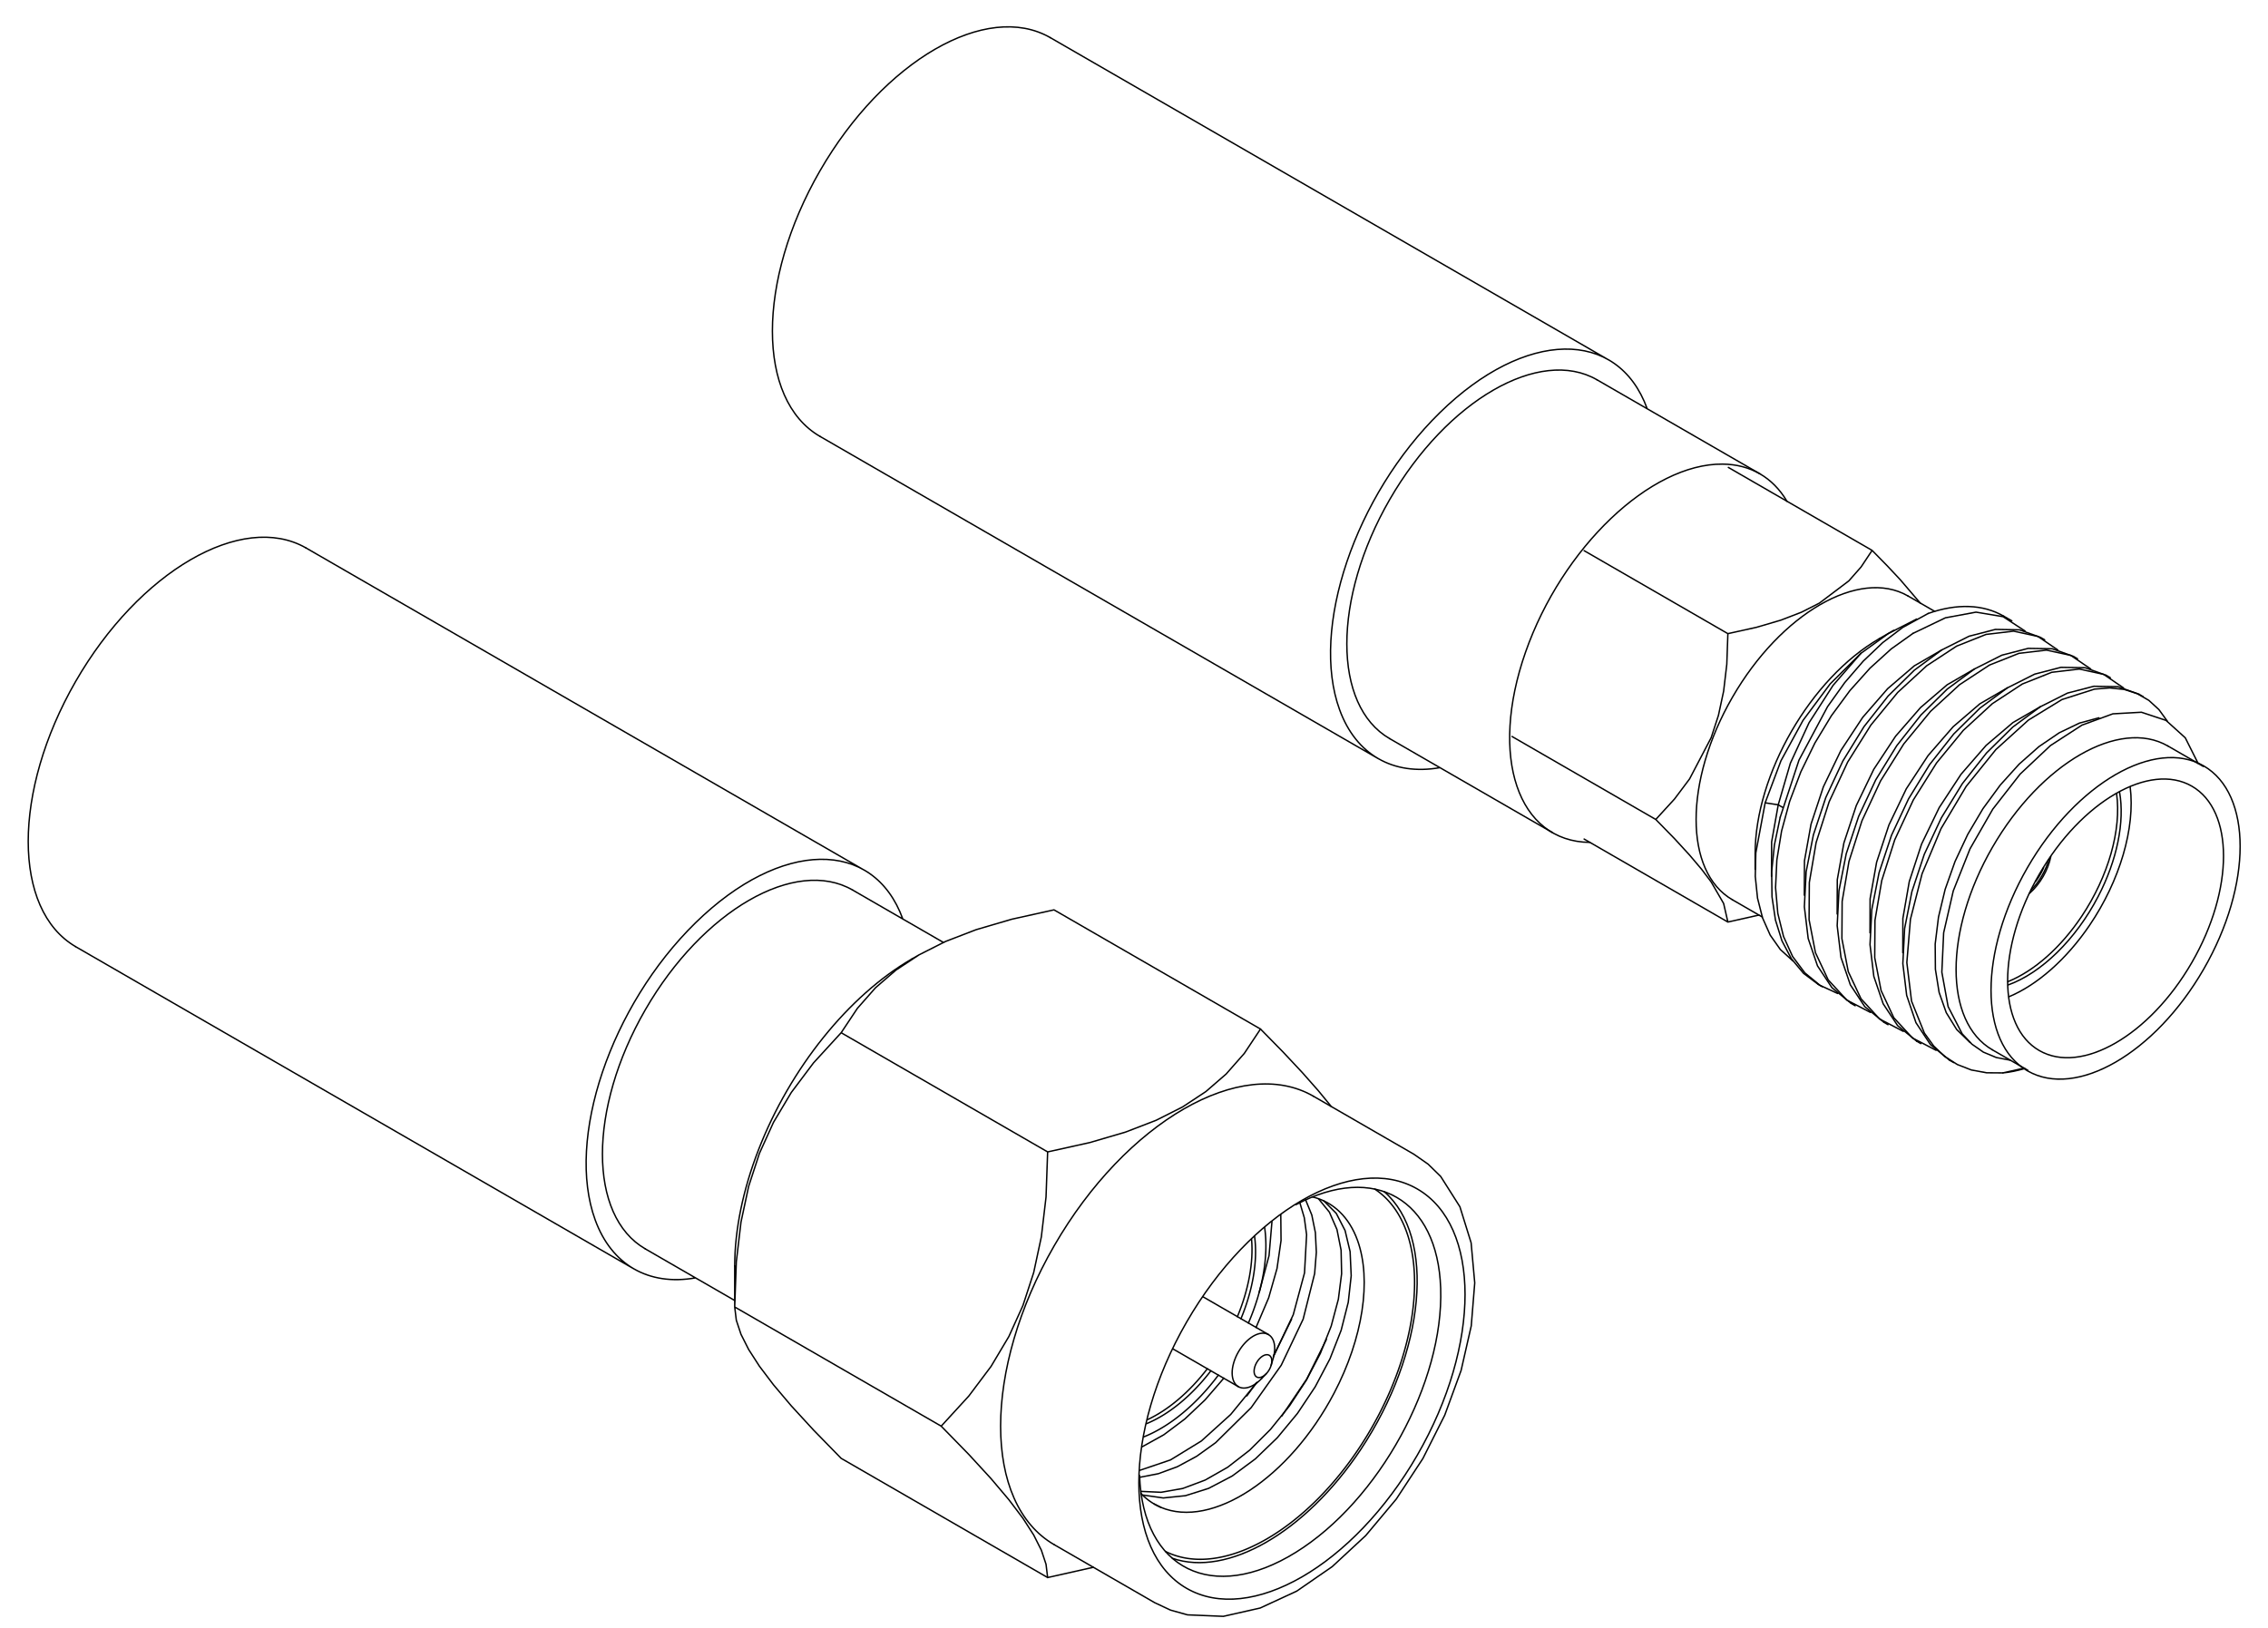 <svg xmlns="http://www.w3.org/2000/svg" width="640.067" height="459.518"><path fill="none" stroke="#000" stroke-linecap="round" stroke-linejoin="round" stroke-miterlimit="10" stroke-width=".398" d="m374.328 378.11-5.535 11.167-7.051 10.453M364.496 372.422l-5.012 10.168M354.555 390.383l-2.68 3.66M322.336 408.414l6.086-3.379 5.965-4.473 5.707-5.39 5.3-6.137M354.48 374.715l3.559-8.36 2.355-8.273 1.137-7.895-.074-7.25"/><path fill="none" stroke="#000" stroke-linecap="round" stroke-linejoin="round" stroke-miterlimit="10" stroke-width=".398" d="m321.676 417.023 5.218-1.011 5.375-1.973 5.438-2.938 5.36-3.843 10.03-9.895 8.489-11.969 6.187-13.011 3.242-12.864.48-6.004-.269-5.554-1.011-4.977-1.743-4.27"/><path fill="none" stroke="#000" stroke-linecap="round" stroke-linejoin="round" stroke-miterlimit="10" stroke-width=".398" d="m322.555 422.039 5.746.82 6.242-.64 6.547-2.067 6.656-3.488 6.539-4.84 6.2-5.977 5.687-6.867 5.008-7.511 4.164-7.903 3.156-8.054 2.004-7.903.828-7.472-.309-6.82-1.414-5.942-2.488-4.848-3.52-3.531"/><path fill="none" stroke="#000" stroke-linecap="round" stroke-linejoin="round" stroke-miterlimit="10" stroke-width=".398" d="M327.57 425.488c14.461 6.156 36.367-8.266 48.93-32.215 8.129-15.492 10.648-31.937 6.613-43.133-2.36-6.539-6.805-10.832-12.707-12.265M327.57 425.488l-1.82-.926"/><path fill="none" stroke="#000" stroke-linecap="round" stroke-linejoin="round" stroke-miterlimit="10" stroke-width=".398" d="m372.097 338.39 3.075 3.782 2.14 4.906 1.168 5.855.145 6.618-.918 7.207-2.024 7.59-3.058 7.703-3.965 7.578-4.738 7.222-5.367 6.653-5.868 5.855-6.222 4.832-6.364 3.625-6.316 2.367-6.094 1.075-5.695-.254"/><path fill="none" stroke="#000" stroke-linecap="round" stroke-linejoin="round" stroke-miterlimit="10" stroke-width=".398" d="m366.84 339.515 1.254 4.247.648 4.777-.586 10.789-3.18 11.809-5.629 11.898M354.75 390.219l-7.426 9.07-8.281 7.488-8.719 5.348-8.629 2.922M358.969 344.832l-.82 9.61-2.77 10.335M257.398 270.676C239.52 281 222.992 301.558 214.055 324.6c-4.395 11.32-6.707 22.63-6.707 32.77M358.2 382.574c.976.566.976 2.398 0 4.094-.981 1.695-2.567 2.61-3.548 2.047-.976-.567-.976-2.399 0-4.094.98-1.695 2.567-2.61 3.547-2.047Zm0 0"/><path fill="none" stroke="#000" stroke-linecap="round" stroke-linejoin="round" stroke-miterlimit="10" stroke-width=".398" d="M359.297 383.496c1.25-4.27-.227-7.461-3.297-7.133-3.07.332-6.574 4.059-7.824 8.324-1.25 4.266.226 7.461 3.296 7.13 1.45-.153 3.075-1.095 4.528-2.61"/><path fill="none" stroke="#000" stroke-linecap="round" stroke-linejoin="round" stroke-miterlimit="10" stroke-width=".398" d="M399.976 335.625c17.977 10.379 17.977 44.031 0 75.164-17.976 31.137-47.117 47.96-65.093 37.582-17.973-10.375-17.973-44.027 0-75.164 17.976-31.133 47.12-47.961 65.093-37.582Zm0 0"/><path fill="none" stroke="#000" stroke-linecap="round" stroke-linejoin="round" stroke-miterlimit="10" stroke-width=".398" d="M321.605 416.496c.903 26.574 20.657 36.289 44.125 21.695 23.465-14.59 41.754-47.96 40.852-74.535-.856-25.137-18.656-35.414-40.852-23.586"/><path fill="none" stroke="#000" stroke-linecap="round" stroke-linejoin="round" stroke-miterlimit="10" stroke-width=".398" d="M390.644 336.39c14.66 12.72 11.672 45.34-6.672 72.86-15.519 23.281-37.57 36.012-53.09 30.648"/><path fill="none" stroke="#000" stroke-linecap="round" stroke-linejoin="round" stroke-miterlimit="10" stroke-width=".398" d="M387.972 335.66c15.75 10.387 14.844 41.445-2.027 69.371-16.055 26.574-40.98 40.965-57.031 32.926M322.047 421.637a16.581 16.581 0 0 0 5.523 3.851M322.8 405.61c7.337-2.911 14.84-9.13 21.04-17.427M352.328 373.476c4.09-9.515 5.719-19.125 4.574-26.933M354.066 349.062c.91 6.77-.453 14.993-3.847 23.196M341.73 386.965c-5.406 7.039-11.847 12.332-18.164 14.925"/><path fill="none" stroke="#000" stroke-linecap="round" stroke-linejoin="round" stroke-miterlimit="10" stroke-width=".398" d="M323.832 400.758c5.918-2.758 11.863-7.817 16.894-14.371M349.219 371.68c3.16-7.637 4.566-15.313 3.996-21.817M370.633 309.433c-20.188-11.656-52.918 7.243-73.106 42.207-20.187 34.965-20.187 72.762 0 84.414M308.562 442.426l-12.902 2.898M375.726 312.375l-3.757-4.578-4.5-5.09-5.36-5.723-6.375-6.496"/><path fill="none" stroke="#000" stroke-linecap="round" stroke-linejoin="round" stroke-miterlimit="10" stroke-width=".398" d="m355.734 290.488-4.574 6.879-5.121 5.816-5.758 4.98-6.535 4.313-7.469 3.77-8.629 3.328-10.07 2.953-11.918 2.645M295.66 325.172l-.453 12.746-1.32 11.219-2.164 10.097-3.032 9.293-3.972 8.754-5.028 8.441-6.277 8.36-7.793 8.508M265.621 402.59l7.793 7.984 6.277 6.832 5.028 5.945 3.972 5.25 3.032 4.711 2.164 4.29 1.32 3.972.453 3.75M297.46 256.844l58.274 33.644M297.46 256.844l-11.913 2.64-10.074 2.957-8.63 3.324-7.468 3.774-6.531 4.312-5.762 4.98-5.117 5.817-4.578 6.88M237.387 291.527l58.273 33.645M237.387 291.527l-7.793 8.508-6.278 8.36-5.027 8.44-3.969 8.755-3.035 9.293-2.164 10.097-1.32 11.22-.453 12.745M207.348 368.945l58.273 33.645M207.348 368.945l.453 3.746 1.32 3.973 2.164 4.289 3.035 4.71 3.969 5.25 5.027 5.946 6.278 6.832 7.793 7.985M237.387 411.676l58.273 33.648M357.367 387.773 356 389.207M358.738 385.398l.559-1.902M349.492 391.445l-18.453-10.652M357.98 376.738l-18.449-10.652M325.875 452.422l4.476 2.097 4.786 1.336 10.117.422 10.386-2.348 10.325-4.777 10.015-6.918 9.453-8.765 8.618-10.293 7.52-11.465 6.167-12.246 4.61-12.61 2.863-12.57.984-12.133-1.023-11.328-3.164-10.172-5.418-8.547-3.555-3.48-4.055-2.824M325.875 452.422l-28.348-16.368M398.98 325.8l-28.347-16.367M257.398 270.676l1.977-1.137M207.348 357.37v11.575M86.312 154.652c-18-10.265-47.097 6.637-64.988 37.75-17.812 30.977-17.812 64.403 0 74.813M182.133 352.558c-16.153-9.324-16.153-39.562 0-67.539 16.152-27.98 42.34-43.097 58.492-33.773"/><path fill="none" stroke="#000" stroke-linecap="round" stroke-linejoin="round" stroke-miterlimit="10" stroke-width=".398" d="M254.789 259.426c-8.328-22.875-34.516-22.403-58.488 1.058-23.977 23.457-36.657 61.02-28.328 83.89 4.613 12.669 15.05 18.696 28.328 16.356M207.348 367.117l-25.215-14.559M266.238 266.035l-25.613-14.789M86.312 154.652l157.563 90.965M21.32 267.219l157.563 90.968M296.394 10.617C278.426.293 249.332 17.133 231.406 48.23c-17.894 31.04-17.894 64.57-.004 74.954M448.695 237.797c-20.367-.18-28.496-24.23-18.156-53.719 10.34-29.488 35.234-53.25 55.601-53.066 7.82.066 14.184 3.742 18.157 10.48M392.215 208.523c-16.153-9.324-16.153-39.562 0-67.539 16.152-27.976 42.34-43.097 58.492-33.77"/><path fill="none" stroke="#000" stroke-linecap="round" stroke-linejoin="round" stroke-miterlimit="10" stroke-width=".398" d="M464.87 115.39c-8.327-22.87-34.515-22.398-58.487 1.063-23.973 23.457-36.657 61.02-28.328 83.89 4.613 12.665 15.054 18.696 28.328 16.356M438.172 235.058l-45.957-26.535M496.664 133.746l-45.957-26.531M296.394 10.617l157.563 90.969M231.402 123.184l157.563 90.968M426.715 207.902l40.57 23.426M487.636 178.871l-.304 8.637-.895 7.601-1.468 6.844-2.055 6.297-6.098 11.648-4.25 5.664-5.281 5.766M447.066 155.45l40.57 23.421M447.066 236.855l40.57 23.426M467.285 231.328l5.281 5.406 4.25 4.633 3.41 4.027 2.688 3.559 3.523 6.098 1.2 5.23M487.636 260.281l8.754-1.969M528.34 155.371l-3.102 4.664-3.465 3.938-8.332 6.296-5.062 2.559-5.844 2.25-6.824 2.004-8.075 1.789M487.77 131.95l40.57 23.421M541.898 170.219l-5.597-6.555-3.637-3.883-4.324-4.41M565.261 302.87l5.97-1.347M565.261 302.87c1.993-.198 4.051-.616 6.149-1.245M620.351 215.516l-3.629-7.239-5.433-4.914-6.942-2.305-8.058.446-8.723 3.187-8.894 5.774-8.555 8.05-7.723 9.899-6.426 11.207-4.722 11.867-2.715 11.828-.512 11.121 1.77 9.715 3.972 7.688 2.762 2.93 3.223 2.242 3.637 1.515 3.984.762"/><path fill="none" stroke="#000" stroke-linecap="round" stroke-linejoin="round" stroke-miterlimit="10" stroke-width=".398" d="M562.285 296.36c-13.668-7.907-13.66-33.516.023-57.2 13.668-23.664 35.828-36.457 49.496-28.578M538.437 168.219c-13.683-7.883-35.855 4.93-49.523 28.62-13.66 23.673-13.656 49.259 0 57.157"/><path fill="none" stroke="#000" stroke-linecap="round" stroke-linejoin="round" stroke-miterlimit="10" stroke-width=".398" d="M495.332 240.953c0-22.332 15.68-49.488 35.02-60.652"/><path fill="none" stroke="#000" stroke-linecap="round" stroke-linejoin="round" stroke-miterlimit="10" stroke-width=".398" d="m498.16 226.625-2.637 14.121-.156 6.637.637 6.16 1.414 5.57 2.16 4.863 2.867 4.07 3.52 3.192M498.16 226.625l4.453-11.867 6.23-11.403 7.66-10.296 8.65-8.61"/><path fill="none" stroke="#000" stroke-linecap="round" stroke-linejoin="round" stroke-miterlimit="10" stroke-width=".398" d="m525.152 184.45 7.785-5.618 7.985-4.086M544.148 173.184c8.07-2.872 15.5-2.618 21.309.738M539.875 178.8l-6.137 4.38-5.98 5.425-5.684 6.34-5.234 7.11-4.653 7.703-3.957 8.117-3.156 8.34-2.281 8.363-1.336 8.18-.363 7.816.632 7.258 1.614 6.535 2.562 5.645 3.457 4.628 4.27 3.508 4.984 2.301"/><path fill="none" stroke="#000" stroke-linecap="round" stroke-linejoin="round" stroke-miterlimit="10" stroke-width=".398" d="m580.765 183.492-5.632-3.836-6.864-1.492-7.77.926-8.308 3.304-8.457 5.551-8.183 7.531-7.56 9.2-6.55 10.453-5.23 11.21-3.672 11.5-1.918 11.27-.07 10.516 1.796 9.305 3.598 7.68 5.25 5.706 6.68 3.48"/><path fill="none" stroke="#000" stroke-linecap="round" stroke-linejoin="round" stroke-miterlimit="10" stroke-width=".398" d="m590.031 188.84-5.629-3.832-6.855-1.492-7.766.918-8.309 3.3-8.449 5.543-8.199 7.535-7.55 9.192-6.555 10.449-5.239 11.227-3.676 11.503-1.921 11.266-.07 10.524 1.796 9.308 3.602 7.676 5.25 5.707 6.68 3.48"/><path fill="none" stroke="#000" stroke-linecap="round" stroke-linejoin="round" stroke-miterlimit="10" stroke-width=".398" d="m527.742 263.336.031-9.613 1.84-10.329 3.477-10.52 4.902-10.21 6.156-9.387 7.055-8.117 7.547-6.484 7.718-4.473"/><path fill="none" stroke="#000" stroke-linecap="round" stroke-linejoin="round" stroke-miterlimit="10" stroke-width=".398" d="m518.476 258.012.04-9.7 1.863-10.363 3.496-10.547 4.93-10.226 6.164-9.352 7.03-8.078 7.524-6.445 7.653-4.43"/><path fill="none" stroke="#000" stroke-linecap="round" stroke-linejoin="round" stroke-miterlimit="10" stroke-width=".398" d="m509.21 252.691.04-9.687 1.855-10.363 3.489-10.551 4.93-10.23 6.16-9.352 7.027-8.086 7.523-6.457 7.656-4.426M499.945 247.36l.04-9.716 1.862-10.445M501.847 227.191l-3.687-.566M571.504 178.14l-6.203-4.062-7.641-1.273-8.633 1.597-9.152 4.399"/><path fill="none" stroke="#000" stroke-linecap="round" stroke-linejoin="round" stroke-miterlimit="10" stroke-width=".398" d="m502.402 230.707-1.629 7.789-.781 7.539.098 7.133.976 6.562 1.836 5.871 2.66 5.051 3.438 4.125 4.144 3.11M575.87 179.934l-5.933-2.137-6.812-.117-7.418 1.918-7.727 3.882-7.726 5.707-7.414 7.313-6.813 8.656-5.937 9.66-4.817 10.305-3.508 10.562-2.046 10.41-.5 9.88 1.078 8.96 2.629 7.72 4.085 6.175 5.395 4.406"/><path fill="none" stroke="#000" stroke-linecap="round" stroke-linejoin="round" stroke-miterlimit="10" stroke-width=".398" d="m585.136 185.285-5.937-2.14-6.813-.114-7.421 1.918-7.727 3.887-7.715 5.7-7.414 7.312-6.816 8.652-5.938 9.66-4.816 10.297-3.508 10.562-2.047 10.414-.504 9.875 1.078 8.973 2.63 7.715 4.085 6.18 5.399 4.406"/><path fill="none" stroke="#000" stroke-linecap="round" stroke-linejoin="round" stroke-miterlimit="10" stroke-width=".398" d="m594.398 190.633-5.937-2.137-6.813-.117-7.418 1.918-7.73 3.887-7.711 5.699-7.418 7.312-6.813 8.653-5.937 9.664-4.82 10.304-3.508 10.559-2.047 10.418-.5 9.867 1.078 8.969 2.629 7.719 4.086 6.18 5.398 4.402"/><path fill="none" stroke="#000" stroke-linecap="round" stroke-linejoin="round" stroke-miterlimit="10" stroke-width=".398" d="m603.664 195.98-5.938-2.136-6.808-.118-7.418 1.918-7.723 3.883-7.726 5.703-7.418 7.32-6.817 8.65-5.933 9.663-4.82 10.3-3.505 10.563-2.047 10.414-.5 9.875 1.079 8.965 2.625 7.72 4.086 6.175 5.398 4.406"/><path fill="none" stroke="#000" stroke-linecap="round" stroke-linejoin="round" stroke-miterlimit="10" stroke-width=".398" d="m565.261 302.87-4.605-.034-4.313-.793-3.964-1.543-3.559-2.27-3.105-2.965-2.622-3.628-3.62-9.02-1.329-10.898 1.016-12.22 3.285-12.843 5.348-12.742 7.09-11.914 8.386-10.402 9.188-8.325 9.472-5.8 9.176-2.938 4.309-.34 4.031.422 3.691 1.18 3.297 1.906 2.852 2.61 2.371 3.273"/><path fill="none" stroke="#000" stroke-linecap="round" stroke-linejoin="round" stroke-miterlimit="10" stroke-width=".398" d="m546.402 296.492-6.68-3.48-5.257-5.711-3.594-7.684-1.793-9.285.066-10.516 1.914-11.238 3.668-11.508 5.239-11.238 6.558-10.457 7.547-9.195 8.207-7.547 8.457-5.547 8.313-3.305 7.773-.918 6.863 1.5 5.61 3.824M536.969 177.125l7.18-3.941M502.402 230.707l5.3-16.133 8.075-15.105 4.844-6.785 5.23-6.063 5.493-5.227 5.625-4.27"/><path fill="none" stroke="#000" stroke-linecap="round" stroke-linejoin="round" stroke-miterlimit="10" stroke-width=".398" d="m555.988 294.289-3.781-3.668-2.942-4.758-2.015-5.715-1.047-6.527-.059-7.152.934-7.598 1.879-7.828 2.781-7.848 3.594-7.66 4.293-7.262 4.883-6.664 5.32-5.898 5.605-4.961 5.73-3.899 5.696-2.734 5.492-1.488"/><path fill="none" stroke="#000" stroke-linecap="round" stroke-linejoin="round" stroke-miterlimit="10" stroke-width=".398" d="m537 268.945.023-9.691 1.805-10.395 3.473-10.59 4.96-10.265 6.176-9.438 7.07-8.144 7.59-6.461 7.723-4.461M621.906 216.2c13.727 7.925 13.727 33.62 0 57.398-13.727 23.773-35.98 36.62-49.707 28.695-13.73-7.922-13.73-33.621-.004-57.395 13.727-23.777 35.984-36.625 49.711-28.699Zm0 0"/><path fill="none" stroke="#000" stroke-linecap="round" stroke-linejoin="round" stroke-miterlimit="10" stroke-width=".398" d="M618.59 221.937c11.898 6.868 11.898 29.141 0 49.746-11.895 20.606-31.184 31.743-43.079 24.872-11.898-6.868-11.898-29.137 0-49.743 11.895-20.609 31.184-31.742 43.079-24.875Zm0 0"/><path fill="none" stroke="#000" stroke-linecap="round" stroke-linejoin="round" stroke-miterlimit="10" stroke-width=".398" d="M601.168 222.148c1.472 11.551-2.899 26.446-11.465 39.067-6.445 9.492-14.637 16.758-22.719 20.144"/><path fill="none" stroke="#000" stroke-linecap="round" stroke-linejoin="round" stroke-miterlimit="10" stroke-width=".398" d="M566.722 278.047c9.454-3.403 19.141-12.922 25.41-24.965 5.329-10.238 7.551-21.094 6.036-29.5"/><path fill="none" stroke="#000" stroke-linecap="round" stroke-linejoin="round" stroke-miterlimit="10" stroke-width=".398" d="M597.336 224.039c1.43 10.16-2.328 23.363-9.852 34.629-5.851 8.758-13.383 15.437-20.781 18.426M578.765 241.832c-.765 3.797-3.035 7.726-5.937 10.285"/><path fill="none" stroke="#000" stroke-linecap="round" stroke-linejoin="round" stroke-miterlimit="10" stroke-width=".398" d="M578.183 242.687c-.843 3.11-2.636 6.211-4.906 8.496"/><path fill="none" stroke="#000" stroke-linecap="round" stroke-linejoin="round" stroke-miterlimit="10" stroke-width=".398" d="M574.511 248.793a18.6 18.6 0 0 0 2.22-3.84M503.094 227.914l-1.25-.723M501.847 227.191l3.422-11.738 5.274-11.43 6.781-10.554 7.828-9.02M538.437 168.219l7.547 4.359M488.914 253.996l8.418 4.86M530.351 180.3l4.07-2.35M495.332 240.953v4.45M565.457 173.922l2.308 1.332M575.87 179.934l1.157.667M585.136 185.285l1.157.668M594.398 190.633l1.156.668M603.664 195.98l1.156.668M513.144 277.887l1.157.664M522.41 283.234l1.156.668M531.672 288.582l1.156.668M540.937 293.93l1.156.668M550.199 299.281l1.156.668M611.808 210.582l10.004 5.777M562.285 296.36l10.004 5.773"/></svg>
